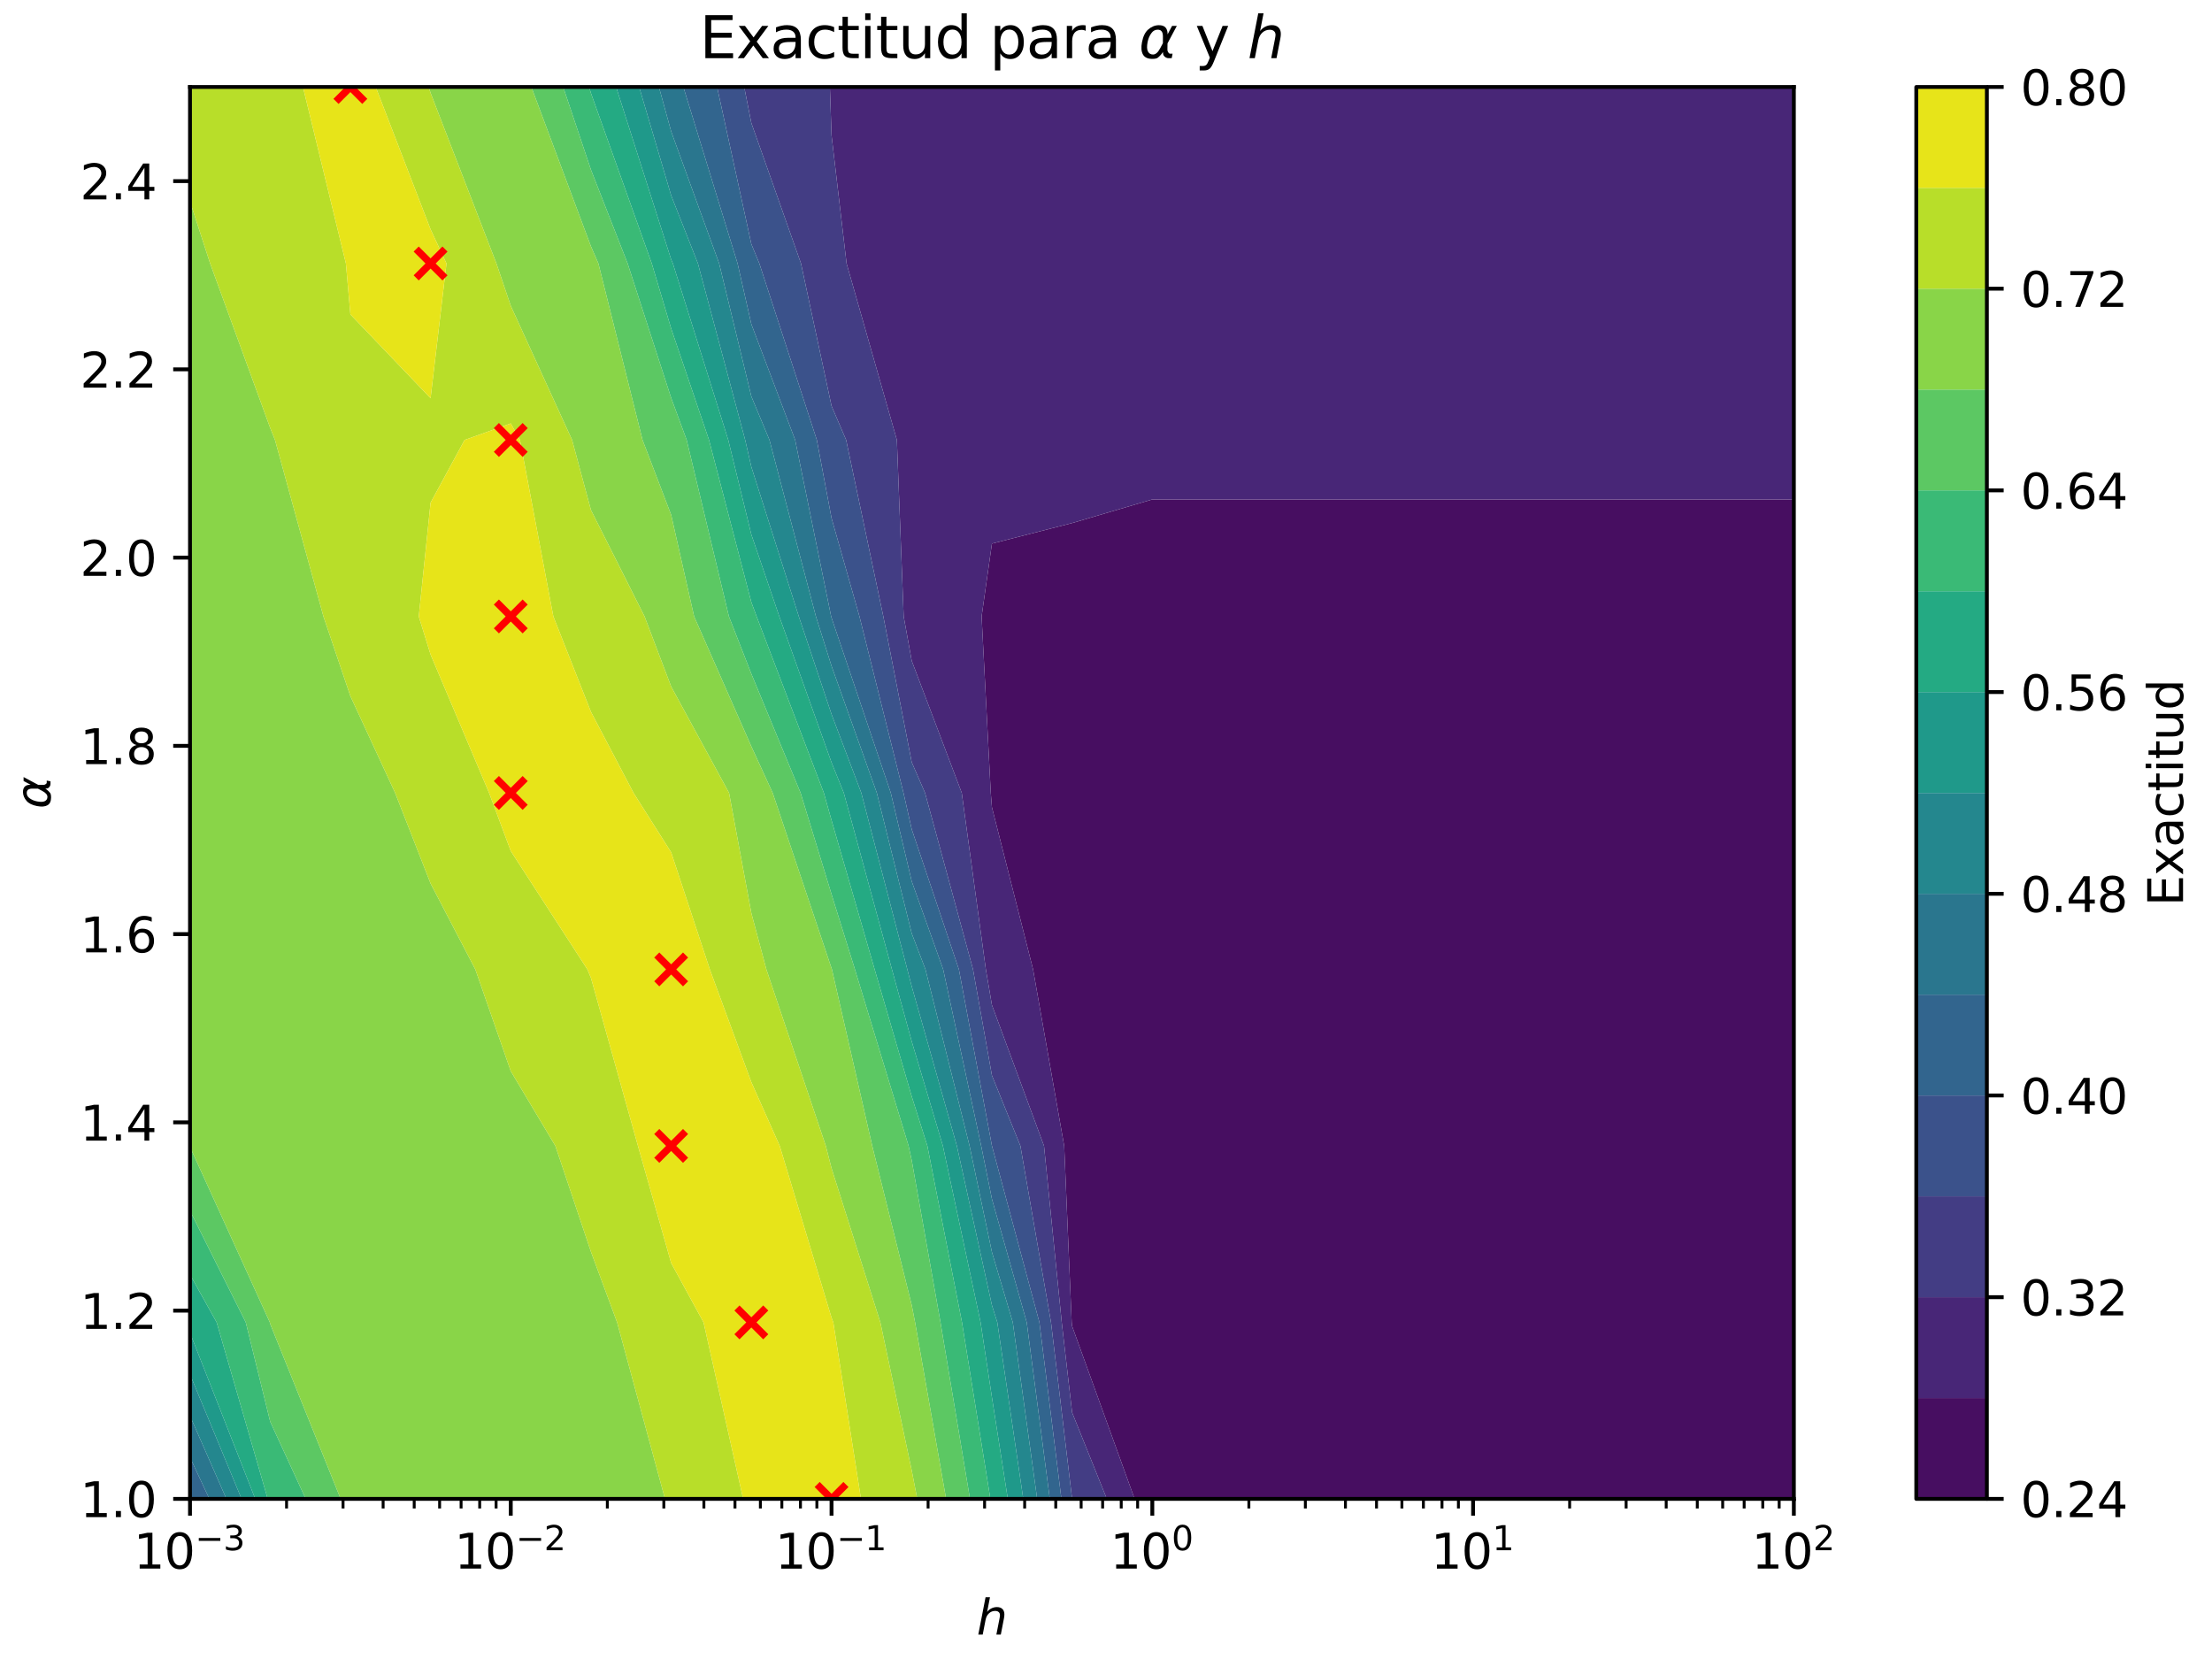<?xml version="1.0" encoding="utf-8" standalone="no"?>
<!DOCTYPE svg PUBLIC "-//W3C//DTD SVG 1.1//EN"
  "http://www.w3.org/Graphics/SVG/1.1/DTD/svg11.dtd">
<svg xmlns:xlink="http://www.w3.org/1999/xlink" width="460.8pt" height="345.6pt" viewBox="0 0 460.8 345.6" xmlns="http://www.w3.org/2000/svg" version="1.1">
 <defs>
  <style type="text/css">*{stroke-linejoin: round; stroke-linecap: butt}</style>
 </defs>
 <g id="figure_1">
  <g id="patch_1">
   <path d="M 0 345.6 
L 460.8 345.6 
L 460.8 0 
L 0 0 
z
" style="fill: #ffffff"/>
  </g>
  <g id="axes_1">
   <g id="patch_2">
    <path d="M 39.581 312.244 
L 373.691 312.244 
L 373.691 18.12 
L 39.581 18.12 
z
" style="fill: #ffffff"/>
   </g>
   <g id="QuadContourSet_1">
    <path d="M 223.342 276.262 
L 236.359 312.244 
L 240.047 312.244 
L 256.753 312.244 
L 273.458 312.244 
L 290.164 312.244 
L 306.869 312.244 
L 323.575 312.244 
L 340.28 312.244 
L 356.986 312.244 
L 373.691 312.244 
L 373.691 275.478 
L 373.691 238.713 
L 373.691 201.947 
L 373.691 165.182 
L 373.691 128.416 
L 373.691 104.044 
L 356.986 104.044 
L 340.28 104.044 
L 323.575 104.044 
L 306.869 104.044 
L 290.164 104.044 
L 273.458 104.044 
L 256.753 104.044 
L 240.047 104.044 
L 223.342 108.965 
L 206.636 113.242 
L 204.491 128.416 
L 206.399 165.182 
L 206.636 168.164 
L 215.211 201.947 
L 221.693 238.713 
L 223.255 275.478 
z
" clip-path="url(#p1effda3542)" style="fill: #470e61"/>
    <path d="M 223.342 294.253 
L 230.574 312.244 
L 236.359 312.244 
L 223.342 276.262 
L 223.255 275.478 
L 221.693 238.713 
L 215.211 201.947 
L 206.636 168.164 
L 206.399 165.182 
L 204.491 128.416 
L 206.636 113.242 
L 223.342 108.965 
L 240.047 104.044 
L 256.753 104.044 
L 273.458 104.044 
L 290.164 104.044 
L 306.869 104.044 
L 323.575 104.044 
L 340.28 104.044 
L 356.986 104.044 
L 373.691 104.044 
L 373.691 91.651 
L 373.691 54.886 
L 373.691 18.12 
L 356.986 18.12 
L 340.28 18.12 
L 323.575 18.12 
L 306.869 18.12 
L 290.164 18.12 
L 273.458 18.12 
L 256.753 18.12 
L 240.047 18.12 
L 223.342 18.12 
L 206.636 18.12 
L 189.931 18.12 
L 173.225 18.12 
L 172.883 18.12 
L 173.225 28.184 
L 176.36 54.886 
L 186.837 91.651 
L 188.254 128.416 
L 189.931 137.661 
L 200.353 165.182 
L 205.373 201.947 
L 206.636 209.368 
L 217.489 238.713 
L 221.181 275.478 
z
" clip-path="url(#p1effda3542)" style="fill: #482677"/>
    <path d="M 223.342 312.244 
L 230.574 312.244 
L 223.342 294.253 
L 221.181 275.478 
L 217.489 238.713 
L 206.636 209.368 
L 205.373 201.947 
L 200.353 165.182 
L 189.931 137.661 
L 188.254 128.416 
L 186.837 91.651 
L 176.36 54.886 
L 173.225 28.184 
L 172.883 18.12 
L 156.52 18.12 
L 155.031 18.12 
L 156.52 25.624 
L 166.863 54.886 
L 173.225 84.567 
L 176.266 91.651 
L 184.013 128.416 
L 189.931 158.79 
L 192.706 165.182 
L 202.701 201.947 
L 206.636 224.03 
L 212.571 238.713 
L 218.948 275.478 
L 223.342 312.244 
z
" clip-path="url(#p1effda3542)" style="fill: #433d84"/>
    <path d="M 218.948 275.478 
L 212.571 238.713 
L 206.636 224.03 
L 202.701 201.947 
L 192.706 165.182 
L 189.931 158.79 
L 184.013 128.416 
L 176.266 91.651 
L 173.225 84.567 
L 166.863 54.886 
L 156.52 25.624 
L 155.031 18.12 
L 149.381 18.12 
L 156.52 50.846 
L 158.187 54.886 
L 170.159 91.651 
L 173.225 107.938 
L 179.043 128.416 
L 188.219 165.182 
L 189.931 172.749 
L 199.758 201.947 
L 206.636 238.692 
L 206.646 238.713 
L 216.529 275.478 
L 221.113 312.244 
L 223.342 312.244 
z
" clip-path="url(#p1effda3542)" style="fill: #3b528b"/>
    <path d="M 39.581 303.603 
L 39.581 312.244 
L 43.618 312.244 
z
M 216.529 275.478 
L 206.646 238.713 
L 206.636 238.692 
L 199.758 201.947 
L 189.931 172.749 
L 188.219 165.182 
L 179.043 128.416 
L 173.225 107.938 
L 170.159 91.651 
L 158.187 54.886 
L 156.52 50.846 
L 149.381 18.12 
L 142.357 18.12 
L 153.649 54.886 
L 156.52 67.528 
L 165.644 91.651 
L 173.143 128.416 
L 173.225 128.691 
L 185.573 165.182 
L 189.931 183.598 
L 196.483 201.947 
L 204.402 238.713 
L 206.636 249.767 
L 213.889 275.478 
L 218.698 312.244 
L 221.113 312.244 
z
" clip-path="url(#p1effda3542)" style="fill: #32658e"/>
    <path d="M 39.581 294.951 
L 39.581 303.603 
L 43.618 312.244 
L 47.165 312.244 
z
M 213.889 275.478 
L 206.636 249.767 
L 204.402 238.713 
L 196.483 201.947 
L 189.931 183.598 
L 185.573 165.182 
L 173.225 128.691 
L 173.143 128.416 
L 165.644 91.651 
L 156.52 67.528 
L 153.649 54.886 
L 142.357 18.12 
L 139.814 18.12 
L 137.267 18.12 
L 139.814 27.373 
L 149.813 54.886 
L 156.52 82.581 
L 160.294 91.651 
L 169.97 128.416 
L 173.225 138.742 
L 182.662 165.182 
L 189.931 194.446 
L 192.79 201.947 
L 201.979 238.713 
L 206.636 260.838 
L 210.986 275.478 
L 216.063 312.244 
L 218.698 312.244 
z
" clip-path="url(#p1effda3542)" style="fill: #2a768e"/>
    <path d="M 39.581 286.299 
L 39.581 294.951 
L 47.165 312.244 
L 50.325 312.244 
z
M 210.986 275.478 
L 206.636 260.838 
L 201.979 238.713 
L 192.79 201.947 
L 189.931 194.446 
L 182.662 165.182 
L 173.225 138.742 
L 169.97 128.416 
L 160.294 91.651 
L 156.52 82.581 
L 149.813 54.886 
L 139.814 27.373 
L 137.267 18.12 
L 133.15 18.12 
L 139.814 40.712 
L 145.392 54.886 
L 155.231 91.651 
L 156.52 97.256 
L 166.407 128.416 
L 173.225 148.793 
L 179.426 165.182 
L 189.01 201.947 
L 189.931 205.483 
L 199.334 238.713 
L 206.636 271.908 
L 207.759 275.478 
L 213.166 312.244 
L 216.063 312.244 
z
" clip-path="url(#p1effda3542)" style="fill: #24878e"/>
    <path d="M 39.581 277.647 
L 39.581 286.299 
L 50.325 312.244 
L 53.175 312.244 
z
M 206.636 291.081 
L 209.947 312.244 
L 213.166 312.244 
L 207.759 275.478 
L 206.636 271.908 
L 199.334 238.713 
L 189.931 205.483 
L 189.01 201.947 
L 179.426 165.182 
L 173.225 148.793 
L 166.407 128.416 
L 156.52 97.256 
L 155.231 91.651 
L 145.392 54.886 
L 139.814 40.712 
L 133.15 18.12 
L 128.351 18.12 
L 139.814 54.052 
L 140.174 54.886 
L 151.708 91.651 
L 156.52 111.356 
L 162.344 128.416 
L 173.225 158.844 
L 175.783 165.182 
L 185.808 201.947 
L 189.931 216.941 
L 196.423 238.713 
L 204.276 275.478 
z
" clip-path="url(#p1effda3542)" style="fill: #1f998a"/>
    <path d="M 45.136 275.478 
L 39.581 265.514 
L 39.581 275.478 
L 39.581 277.647 
L 53.175 312.244 
L 55.77 312.244 
z
M 206.636 312.244 
L 209.947 312.244 
L 206.636 291.081 
L 204.276 275.478 
L 196.423 238.713 
L 189.931 216.941 
L 185.808 201.947 
L 175.783 165.182 
L 173.225 158.844 
L 162.344 128.416 
L 156.52 111.356 
L 151.708 91.651 
L 140.174 54.886 
L 139.814 54.052 
L 128.351 18.12 
L 123.109 18.12 
L 122.713 18.12 
L 123.109 19.414 
L 135.778 54.886 
L 139.814 68.439 
L 147.699 91.651 
L 156.52 125.455 
L 157.618 128.416 
L 171.623 165.182 
L 173.225 170.876 
L 182.208 201.947 
L 189.931 228.399 
L 193.188 238.713 
L 200.4 275.478 
L 206.318 312.244 
z
" clip-path="url(#p1effda3542)" style="fill: #24aa83"/>
    <path d="M 56.287 312.244 
L 63.688 312.244 
L 56.287 296.158 
L 51.201 275.478 
L 39.581 252.217 
L 39.581 265.514 
L 45.136 275.478 
L 55.77 312.244 
z
M 200.4 275.478 
L 193.188 238.713 
L 189.931 228.399 
L 182.208 201.947 
L 173.225 170.876 
L 171.623 165.182 
L 157.618 128.416 
L 156.52 125.455 
L 147.699 91.651 
L 139.814 68.439 
L 135.778 54.886 
L 123.109 19.414 
L 122.713 18.12 
L 117.32 18.12 
L 123.109 35.375 
L 130.747 54.886 
L 139.814 82.896 
L 143.045 91.651 
L 151.848 128.416 
L 156.52 140.369 
L 166.781 165.182 
L 173.225 186.291 
L 178.097 201.947 
L 189.273 238.713 
L 189.931 241.725 
L 195.924 275.478 
L 202.07 312.244 
L 206.318 312.244 
z
" clip-path="url(#p1effda3542)" style="fill: #3aba76"/>
    <path d="M 56.287 296.158 
L 63.688 312.244 
L 70.964 312.244 
L 56.287 275.796 
L 56.215 275.478 
L 39.581 238.92 
L 39.581 252.217 
L 51.201 275.478 
z
M 195.924 275.478 
L 189.931 241.725 
L 189.273 238.713 
L 178.097 201.947 
L 173.225 186.291 
L 166.781 165.182 
L 156.52 140.369 
L 151.848 128.416 
L 143.045 91.651 
L 139.814 82.896 
L 130.747 54.886 
L 123.109 35.375 
L 117.32 18.12 
L 110.691 18.12 
L 123.109 51.335 
L 124.657 54.886 
L 133.853 91.651 
L 139.814 107.25 
L 144.596 128.416 
L 156.52 155.499 
L 160.965 165.182 
L 173.225 201.706 
L 173.307 201.947 
L 181.706 238.713 
L 189.931 271.891 
L 190.63 275.478 
L 197.093 312.244 
L 202.07 312.244 
z
" clip-path="url(#p1effda3542)" style="fill: #5cc863"/>
    <path d="M 56.287 275.796 
L 70.964 312.244 
L 72.992 312.244 
L 89.698 312.244 
L 106.403 312.244 
L 123.109 312.244 
L 138.53 312.244 
L 128.557 275.478 
L 123.109 260.781 
L 115.693 238.713 
L 106.403 223.141 
L 99.022 201.947 
L 89.698 184.049 
L 82.316 165.182 
L 72.992 145.016 
L 67.378 128.416 
L 57.289 91.651 
L 56.287 89.152 
L 43.779 54.886 
L 39.581 41.964 
L 39.581 54.886 
L 39.581 91.651 
L 39.581 128.416 
L 39.581 165.182 
L 39.581 201.947 
L 39.581 238.713 
L 39.581 238.92 
L 56.215 275.478 
z
M 189.931 306.329 
L 191.082 312.244 
L 197.093 312.244 
L 190.63 275.478 
L 189.931 271.891 
L 181.706 238.713 
L 173.307 201.947 
L 173.225 201.706 
L 160.965 165.182 
L 156.52 155.499 
L 144.596 128.416 
L 139.814 107.25 
L 133.853 91.651 
L 124.657 54.886 
L 123.109 51.335 
L 110.691 18.12 
L 106.403 18.12 
L 89.698 18.12 
L 89.301 18.12 
L 89.698 19.359 
L 103.415 54.886 
L 106.403 63.706 
L 119.177 91.651 
L 123.109 106.252 
L 134.273 128.416 
L 139.814 143.018 
L 151.877 165.182 
L 156.52 190.206 
L 159.653 201.947 
L 172.03 238.713 
L 173.225 243.364 
L 183.396 275.478 
z
" clip-path="url(#p1effda3542)" style="fill: #89d548"/>
    <path d="M 139.814 312.244 
L 154.814 312.244 
L 146.564 275.478 
L 139.814 263.109 
L 132.896 238.713 
L 123.109 203.727 
L 122.363 201.947 
L 106.403 177.281 
L 101.89 165.182 
L 89.698 136.363 
L 87.24 128.416 
L 89.698 104.714 
L 96.783 91.651 
L 106.403 88.206 
L 108.317 91.651 
L 115.274 128.416 
L 123.109 148.292 
L 131.98 165.182 
L 139.814 177.551 
L 147.874 201.947 
L 156.52 225.429 
L 162.432 238.713 
L 173.225 274.5 
L 173.594 275.478 
L 179.356 312.244 
L 189.931 312.244 
L 191.082 312.244 
L 189.931 306.329 
L 183.396 275.478 
L 173.225 243.364 
L 172.03 238.713 
L 159.653 201.947 
L 156.52 190.206 
L 151.877 165.182 
L 139.814 143.018 
L 134.273 128.416 
L 123.109 106.252 
L 119.177 91.651 
L 106.403 63.706 
L 103.415 54.886 
L 89.698 19.359 
L 89.301 18.12 
L 78.274 18.12 
L 89.698 47.777 
L 93.011 54.886 
L 89.698 82.955 
L 72.992 65.488 
L 72.058 54.886 
L 63.114 18.12 
L 56.287 18.12 
L 39.581 18.12 
L 39.581 41.964 
L 43.779 54.886 
L 56.287 89.152 
L 57.289 91.651 
L 67.378 128.416 
L 72.992 145.016 
L 82.316 165.182 
L 89.698 184.049 
L 99.022 201.947 
L 106.403 223.141 
L 115.693 238.713 
L 123.109 260.781 
L 128.557 275.478 
L 138.53 312.244 
z
" clip-path="url(#p1effda3542)" style="fill: #b8de29"/>
    <path d="M 156.52 312.244 
L 173.225 312.244 
L 179.356 312.244 
L 173.594 275.478 
L 173.225 274.5 
L 162.432 238.713 
L 156.52 225.429 
L 147.874 201.947 
L 139.814 177.551 
L 131.98 165.182 
L 123.109 148.292 
L 115.274 128.416 
L 108.317 91.651 
L 106.403 88.206 
L 96.783 91.651 
L 89.698 104.714 
L 87.24 128.416 
L 89.698 136.363 
L 101.89 165.182 
L 106.403 177.281 
L 122.363 201.947 
L 123.109 203.727 
L 132.896 238.713 
L 139.814 263.109 
L 146.564 275.478 
L 154.814 312.244 
z
M 72.992 65.488 
L 89.698 82.955 
L 93.011 54.886 
L 89.698 47.777 
L 78.274 18.12 
L 72.992 18.12 
L 63.114 18.12 
L 72.058 54.886 
z
" clip-path="url(#p1effda3542)" style="fill: #e7e419"/>
   </g>
   <g id="PathCollection_1">
    <defs>
     <path id="m5771427a63" d="M -3 3 
L 3 -3 
M -3 -3 
L 3 3 
" style="stroke: #ff0000; stroke-width: 1.5"/>
    </defs>
    <g clip-path="url(#p1effda3542)">
     <use xlink:href="#m5771427a63" x="173.225" y="312.244" style="fill: #ff0000; stroke: #ff0000; stroke-width: 1.5"/>
     <use xlink:href="#m5771427a63" x="156.52" y="275.478" style="fill: #ff0000; stroke: #ff0000; stroke-width: 1.5"/>
     <use xlink:href="#m5771427a63" x="139.814" y="238.713" style="fill: #ff0000; stroke: #ff0000; stroke-width: 1.5"/>
     <use xlink:href="#m5771427a63" x="139.814" y="201.947" style="fill: #ff0000; stroke: #ff0000; stroke-width: 1.5"/>
     <use xlink:href="#m5771427a63" x="106.403" y="165.182" style="fill: #ff0000; stroke: #ff0000; stroke-width: 1.5"/>
     <use xlink:href="#m5771427a63" x="106.403" y="128.416" style="fill: #ff0000; stroke: #ff0000; stroke-width: 1.5"/>
     <use xlink:href="#m5771427a63" x="106.403" y="91.651" style="fill: #ff0000; stroke: #ff0000; stroke-width: 1.5"/>
     <use xlink:href="#m5771427a63" x="89.698" y="54.886" style="fill: #ff0000; stroke: #ff0000; stroke-width: 1.5"/>
     <use xlink:href="#m5771427a63" x="72.992" y="18.12" style="fill: #ff0000; stroke: #ff0000; stroke-width: 1.5"/>
    </g>
   </g>
   <g id="matplotlib.axis_1">
    <g id="xtick_1">
     <g id="line2d_1">
      <defs>
       <path id="me45fb2663d" d="M 0 0 
L 0 3.5 
" style="stroke: #000000; stroke-width: 0.8"/>
      </defs>
      <g>
       <use xlink:href="#me45fb2663d" x="39.581" y="312.244" style="stroke: #000000; stroke-width: 0.8"/>
      </g>
     </g>
     <g id="text_1">
      <!-- $\mathdefault{10^{-3}}$ -->
      <g transform="translate(27.831 326.842) scale(0.1 -0.1)">
       <defs>
        <path id="DejaVuSans-31" d="M 794 531 
L 1825 531 
L 1825 4091 
L 703 3866 
L 703 4441 
L 1819 4666 
L 2450 4666 
L 2450 531 
L 3481 531 
L 3481 0 
L 794 0 
L 794 531 
z
" transform="scale(0.016)"/>
        <path id="DejaVuSans-30" d="M 2034 4250 
Q 1547 4250 1301 3770 
Q 1056 3291 1056 2328 
Q 1056 1369 1301 889 
Q 1547 409 2034 409 
Q 2525 409 2770 889 
Q 3016 1369 3016 2328 
Q 3016 3291 2770 3770 
Q 2525 4250 2034 4250 
z
M 2034 4750 
Q 2819 4750 3233 4129 
Q 3647 3509 3647 2328 
Q 3647 1150 3233 529 
Q 2819 -91 2034 -91 
Q 1250 -91 836 529 
Q 422 1150 422 2328 
Q 422 3509 836 4129 
Q 1250 4750 2034 4750 
z
" transform="scale(0.016)"/>
        <path id="DejaVuSans-2212" d="M 678 2272 
L 4684 2272 
L 4684 1741 
L 678 1741 
L 678 2272 
z
" transform="scale(0.016)"/>
        <path id="DejaVuSans-33" d="M 2597 2516 
Q 3050 2419 3304 2112 
Q 3559 1806 3559 1356 
Q 3559 666 3084 287 
Q 2609 -91 1734 -91 
Q 1441 -91 1130 -33 
Q 819 25 488 141 
L 488 750 
Q 750 597 1062 519 
Q 1375 441 1716 441 
Q 2309 441 2620 675 
Q 2931 909 2931 1356 
Q 2931 1769 2642 2001 
Q 2353 2234 1838 2234 
L 1294 2234 
L 1294 2753 
L 1863 2753 
Q 2328 2753 2575 2939 
Q 2822 3125 2822 3475 
Q 2822 3834 2567 4026 
Q 2313 4219 1838 4219 
Q 1578 4219 1281 4162 
Q 984 4106 628 3988 
L 628 4550 
Q 988 4650 1302 4700 
Q 1616 4750 1894 4750 
Q 2613 4750 3031 4423 
Q 3450 4097 3450 3541 
Q 3450 3153 3228 2886 
Q 3006 2619 2597 2516 
z
" transform="scale(0.016)"/>
       </defs>
       <use xlink:href="#DejaVuSans-31" transform="translate(0 0.766)"/>
       <use xlink:href="#DejaVuSans-30" transform="translate(63.623 0.766)"/>
       <use xlink:href="#DejaVuSans-2212" transform="translate(128.203 39.047) scale(0.7)"/>
       <use xlink:href="#DejaVuSans-33" transform="translate(186.855 39.047) scale(0.7)"/>
      </g>
     </g>
    </g>
    <g id="xtick_2">
     <g id="line2d_2">
      <g>
       <use xlink:href="#me45fb2663d" x="106.403" y="312.244" style="stroke: #000000; stroke-width: 0.8"/>
      </g>
     </g>
     <g id="text_2">
      <!-- $\mathdefault{10^{-2}}$ -->
      <g transform="translate(94.653 326.842) scale(0.1 -0.1)">
       <defs>
        <path id="DejaVuSans-32" d="M 1228 531 
L 3431 531 
L 3431 0 
L 469 0 
L 469 531 
Q 828 903 1448 1529 
Q 2069 2156 2228 2338 
Q 2531 2678 2651 2914 
Q 2772 3150 2772 3378 
Q 2772 3750 2511 3984 
Q 2250 4219 1831 4219 
Q 1534 4219 1204 4116 
Q 875 4013 500 3803 
L 500 4441 
Q 881 4594 1212 4672 
Q 1544 4750 1819 4750 
Q 2544 4750 2975 4387 
Q 3406 4025 3406 3419 
Q 3406 3131 3298 2873 
Q 3191 2616 2906 2266 
Q 2828 2175 2409 1742 
Q 1991 1309 1228 531 
z
" transform="scale(0.016)"/>
       </defs>
       <use xlink:href="#DejaVuSans-31" transform="translate(0 0.766)"/>
       <use xlink:href="#DejaVuSans-30" transform="translate(63.623 0.766)"/>
       <use xlink:href="#DejaVuSans-2212" transform="translate(128.203 39.047) scale(0.7)"/>
       <use xlink:href="#DejaVuSans-32" transform="translate(186.855 39.047) scale(0.7)"/>
      </g>
     </g>
    </g>
    <g id="xtick_3">
     <g id="line2d_3">
      <g>
       <use xlink:href="#me45fb2663d" x="173.225" y="312.244" style="stroke: #000000; stroke-width: 0.8"/>
      </g>
     </g>
     <g id="text_3">
      <!-- $\mathdefault{10^{-1}}$ -->
      <g transform="translate(161.475 326.842) scale(0.1 -0.1)">
       <use xlink:href="#DejaVuSans-31" transform="translate(0 0.684)"/>
       <use xlink:href="#DejaVuSans-30" transform="translate(63.623 0.684)"/>
       <use xlink:href="#DejaVuSans-2212" transform="translate(128.203 38.966) scale(0.7)"/>
       <use xlink:href="#DejaVuSans-31" transform="translate(186.855 38.966) scale(0.7)"/>
      </g>
     </g>
    </g>
    <g id="xtick_4">
     <g id="line2d_4">
      <g>
       <use xlink:href="#me45fb2663d" x="240.047" y="312.244" style="stroke: #000000; stroke-width: 0.8"/>
      </g>
     </g>
     <g id="text_4">
      <!-- $\mathdefault{10^{0}}$ -->
      <g transform="translate(231.247 326.842) scale(0.1 -0.1)">
       <use xlink:href="#DejaVuSans-31" transform="translate(0 0.766)"/>
       <use xlink:href="#DejaVuSans-30" transform="translate(63.623 0.766)"/>
       <use xlink:href="#DejaVuSans-30" transform="translate(128.203 39.047) scale(0.7)"/>
      </g>
     </g>
    </g>
    <g id="xtick_5">
     <g id="line2d_5">
      <g>
       <use xlink:href="#me45fb2663d" x="306.869" y="312.244" style="stroke: #000000; stroke-width: 0.8"/>
      </g>
     </g>
     <g id="text_5">
      <!-- $\mathdefault{10^{1}}$ -->
      <g transform="translate(298.069 326.842) scale(0.1 -0.1)">
       <use xlink:href="#DejaVuSans-31" transform="translate(0 0.684)"/>
       <use xlink:href="#DejaVuSans-30" transform="translate(63.623 0.684)"/>
       <use xlink:href="#DejaVuSans-31" transform="translate(128.203 38.966) scale(0.7)"/>
      </g>
     </g>
    </g>
    <g id="xtick_6">
     <g id="line2d_6">
      <g>
       <use xlink:href="#me45fb2663d" x="373.691" y="312.244" style="stroke: #000000; stroke-width: 0.8"/>
      </g>
     </g>
     <g id="text_6">
      <!-- $\mathdefault{10^{2}}$ -->
      <g transform="translate(364.891 326.842) scale(0.1 -0.1)">
       <use xlink:href="#DejaVuSans-31" transform="translate(0 0.766)"/>
       <use xlink:href="#DejaVuSans-30" transform="translate(63.623 0.766)"/>
       <use xlink:href="#DejaVuSans-32" transform="translate(128.203 39.047) scale(0.7)"/>
      </g>
     </g>
    </g>
    <g id="xtick_7">
     <g id="line2d_7">
      <defs>
       <path id="ma0b1bf0313" d="M 0 0 
L 0 2 
" style="stroke: #000000; stroke-width: 0.6"/>
      </defs>
      <g>
       <use xlink:href="#ma0b1bf0313" x="59.697" y="312.244" style="stroke: #000000; stroke-width: 0.6"/>
      </g>
     </g>
    </g>
    <g id="xtick_8">
     <g id="line2d_8">
      <g>
       <use xlink:href="#ma0b1bf0313" x="71.464" y="312.244" style="stroke: #000000; stroke-width: 0.6"/>
      </g>
     </g>
    </g>
    <g id="xtick_9">
     <g id="line2d_9">
      <g>
       <use xlink:href="#ma0b1bf0313" x="79.812" y="312.244" style="stroke: #000000; stroke-width: 0.6"/>
      </g>
     </g>
    </g>
    <g id="xtick_10">
     <g id="line2d_10">
      <g>
       <use xlink:href="#ma0b1bf0313" x="86.288" y="312.244" style="stroke: #000000; stroke-width: 0.6"/>
      </g>
     </g>
    </g>
    <g id="xtick_11">
     <g id="line2d_11">
      <g>
       <use xlink:href="#ma0b1bf0313" x="91.579" y="312.244" style="stroke: #000000; stroke-width: 0.6"/>
      </g>
     </g>
    </g>
    <g id="xtick_12">
     <g id="line2d_12">
      <g>
       <use xlink:href="#ma0b1bf0313" x="96.053" y="312.244" style="stroke: #000000; stroke-width: 0.6"/>
      </g>
     </g>
    </g>
    <g id="xtick_13">
     <g id="line2d_13">
      <g>
       <use xlink:href="#ma0b1bf0313" x="99.928" y="312.244" style="stroke: #000000; stroke-width: 0.6"/>
      </g>
     </g>
    </g>
    <g id="xtick_14">
     <g id="line2d_14">
      <g>
       <use xlink:href="#ma0b1bf0313" x="103.346" y="312.244" style="stroke: #000000; stroke-width: 0.6"/>
      </g>
     </g>
    </g>
    <g id="xtick_15">
     <g id="line2d_15">
      <g>
       <use xlink:href="#ma0b1bf0313" x="126.519" y="312.244" style="stroke: #000000; stroke-width: 0.6"/>
      </g>
     </g>
    </g>
    <g id="xtick_16">
     <g id="line2d_16">
      <g>
       <use xlink:href="#ma0b1bf0313" x="138.286" y="312.244" style="stroke: #000000; stroke-width: 0.6"/>
      </g>
     </g>
    </g>
    <g id="xtick_17">
     <g id="line2d_17">
      <g>
       <use xlink:href="#ma0b1bf0313" x="146.634" y="312.244" style="stroke: #000000; stroke-width: 0.6"/>
      </g>
     </g>
    </g>
    <g id="xtick_18">
     <g id="line2d_18">
      <g>
       <use xlink:href="#ma0b1bf0313" x="153.11" y="312.244" style="stroke: #000000; stroke-width: 0.6"/>
      </g>
     </g>
    </g>
    <g id="xtick_19">
     <g id="line2d_19">
      <g>
       <use xlink:href="#ma0b1bf0313" x="158.401" y="312.244" style="stroke: #000000; stroke-width: 0.6"/>
      </g>
     </g>
    </g>
    <g id="xtick_20">
     <g id="line2d_20">
      <g>
       <use xlink:href="#ma0b1bf0313" x="162.875" y="312.244" style="stroke: #000000; stroke-width: 0.6"/>
      </g>
     </g>
    </g>
    <g id="xtick_21">
     <g id="line2d_21">
      <g>
       <use xlink:href="#ma0b1bf0313" x="166.75" y="312.244" style="stroke: #000000; stroke-width: 0.6"/>
      </g>
     </g>
    </g>
    <g id="xtick_22">
     <g id="line2d_22">
      <g>
       <use xlink:href="#ma0b1bf0313" x="170.168" y="312.244" style="stroke: #000000; stroke-width: 0.6"/>
      </g>
     </g>
    </g>
    <g id="xtick_23">
     <g id="line2d_23">
      <g>
       <use xlink:href="#ma0b1bf0313" x="193.341" y="312.244" style="stroke: #000000; stroke-width: 0.6"/>
      </g>
     </g>
    </g>
    <g id="xtick_24">
     <g id="line2d_24">
      <g>
       <use xlink:href="#ma0b1bf0313" x="205.108" y="312.244" style="stroke: #000000; stroke-width: 0.6"/>
      </g>
     </g>
    </g>
    <g id="xtick_25">
     <g id="line2d_25">
      <g>
       <use xlink:href="#ma0b1bf0313" x="213.456" y="312.244" style="stroke: #000000; stroke-width: 0.6"/>
      </g>
     </g>
    </g>
    <g id="xtick_26">
     <g id="line2d_26">
      <g>
       <use xlink:href="#ma0b1bf0313" x="219.932" y="312.244" style="stroke: #000000; stroke-width: 0.6"/>
      </g>
     </g>
    </g>
    <g id="xtick_27">
     <g id="line2d_27">
      <g>
       <use xlink:href="#ma0b1bf0313" x="225.223" y="312.244" style="stroke: #000000; stroke-width: 0.6"/>
      </g>
     </g>
    </g>
    <g id="xtick_28">
     <g id="line2d_28">
      <g>
       <use xlink:href="#ma0b1bf0313" x="229.697" y="312.244" style="stroke: #000000; stroke-width: 0.6"/>
      </g>
     </g>
    </g>
    <g id="xtick_29">
     <g id="line2d_29">
      <g>
       <use xlink:href="#ma0b1bf0313" x="233.572" y="312.244" style="stroke: #000000; stroke-width: 0.6"/>
      </g>
     </g>
    </g>
    <g id="xtick_30">
     <g id="line2d_30">
      <g>
       <use xlink:href="#ma0b1bf0313" x="236.99" y="312.244" style="stroke: #000000; stroke-width: 0.6"/>
      </g>
     </g>
    </g>
    <g id="xtick_31">
     <g id="line2d_31">
      <g>
       <use xlink:href="#ma0b1bf0313" x="260.163" y="312.244" style="stroke: #000000; stroke-width: 0.6"/>
      </g>
     </g>
    </g>
    <g id="xtick_32">
     <g id="line2d_32">
      <g>
       <use xlink:href="#ma0b1bf0313" x="271.93" y="312.244" style="stroke: #000000; stroke-width: 0.6"/>
      </g>
     </g>
    </g>
    <g id="xtick_33">
     <g id="line2d_33">
      <g>
       <use xlink:href="#ma0b1bf0313" x="280.278" y="312.244" style="stroke: #000000; stroke-width: 0.6"/>
      </g>
     </g>
    </g>
    <g id="xtick_34">
     <g id="line2d_34">
      <g>
       <use xlink:href="#ma0b1bf0313" x="286.754" y="312.244" style="stroke: #000000; stroke-width: 0.6"/>
      </g>
     </g>
    </g>
    <g id="xtick_35">
     <g id="line2d_35">
      <g>
       <use xlink:href="#ma0b1bf0313" x="292.045" y="312.244" style="stroke: #000000; stroke-width: 0.6"/>
      </g>
     </g>
    </g>
    <g id="xtick_36">
     <g id="line2d_36">
      <g>
       <use xlink:href="#ma0b1bf0313" x="296.519" y="312.244" style="stroke: #000000; stroke-width: 0.6"/>
      </g>
     </g>
    </g>
    <g id="xtick_37">
     <g id="line2d_37">
      <g>
       <use xlink:href="#ma0b1bf0313" x="300.394" y="312.244" style="stroke: #000000; stroke-width: 0.6"/>
      </g>
     </g>
    </g>
    <g id="xtick_38">
     <g id="line2d_38">
      <g>
       <use xlink:href="#ma0b1bf0313" x="303.812" y="312.244" style="stroke: #000000; stroke-width: 0.6"/>
      </g>
     </g>
    </g>
    <g id="xtick_39">
     <g id="line2d_39">
      <g>
       <use xlink:href="#ma0b1bf0313" x="326.985" y="312.244" style="stroke: #000000; stroke-width: 0.6"/>
      </g>
     </g>
    </g>
    <g id="xtick_40">
     <g id="line2d_40">
      <g>
       <use xlink:href="#ma0b1bf0313" x="338.752" y="312.244" style="stroke: #000000; stroke-width: 0.6"/>
      </g>
     </g>
    </g>
    <g id="xtick_41">
     <g id="line2d_41">
      <g>
       <use xlink:href="#ma0b1bf0313" x="347.1" y="312.244" style="stroke: #000000; stroke-width: 0.6"/>
      </g>
     </g>
    </g>
    <g id="xtick_42">
     <g id="line2d_42">
      <g>
       <use xlink:href="#ma0b1bf0313" x="353.576" y="312.244" style="stroke: #000000; stroke-width: 0.6"/>
      </g>
     </g>
    </g>
    <g id="xtick_43">
     <g id="line2d_43">
      <g>
       <use xlink:href="#ma0b1bf0313" x="358.867" y="312.244" style="stroke: #000000; stroke-width: 0.6"/>
      </g>
     </g>
    </g>
    <g id="xtick_44">
     <g id="line2d_44">
      <g>
       <use xlink:href="#ma0b1bf0313" x="363.341" y="312.244" style="stroke: #000000; stroke-width: 0.6"/>
      </g>
     </g>
    </g>
    <g id="xtick_45">
     <g id="line2d_45">
      <g>
       <use xlink:href="#ma0b1bf0313" x="367.216" y="312.244" style="stroke: #000000; stroke-width: 0.6"/>
      </g>
     </g>
    </g>
    <g id="xtick_46">
     <g id="line2d_46">
      <g>
       <use xlink:href="#ma0b1bf0313" x="370.634" y="312.244" style="stroke: #000000; stroke-width: 0.6"/>
      </g>
     </g>
    </g>
    <g id="text_7">
     <!-- $h$ -->
     <g transform="translate(203.436 340.52) scale(0.1 -0.1)">
      <defs>
       <path id="DejaVuSans-Oblique-68" d="M 3566 2113 
L 3156 0 
L 2578 0 
L 2988 2091 
Q 3016 2238 3031 2350 
Q 3047 2463 3047 2528 
Q 3047 2791 2881 2937 
Q 2716 3084 2419 3084 
Q 1956 3084 1617 2771 
Q 1278 2459 1178 1941 
L 800 0 
L 225 0 
L 1172 4863 
L 1747 4863 
L 1375 2950 
Q 1594 3244 1934 3414 
Q 2275 3584 2650 3584 
Q 3113 3584 3367 3334 
Q 3622 3084 3622 2631 
Q 3622 2519 3608 2391 
Q 3594 2263 3566 2113 
z
" transform="scale(0.016)"/>
      </defs>
      <use xlink:href="#DejaVuSans-Oblique-68" transform="translate(0 0.016)"/>
     </g>
    </g>
   </g>
   <g id="matplotlib.axis_2">
    <g id="ytick_1">
     <g id="line2d_47">
      <defs>
       <path id="m28d231f3bd" d="M 0 0 
L -3.5 0 
" style="stroke: #000000; stroke-width: 0.8"/>
      </defs>
      <g>
       <use xlink:href="#m28d231f3bd" x="39.581" y="312.244" style="stroke: #000000; stroke-width: 0.8"/>
      </g>
     </g>
     <g id="text_8">
      <!-- 1.0 -->
      <g transform="translate(16.678 316.043) scale(0.1 -0.1)">
       <defs>
        <path id="DejaVuSans-2e" d="M 684 794 
L 1344 794 
L 1344 0 
L 684 0 
L 684 794 
z
" transform="scale(0.016)"/>
       </defs>
       <use xlink:href="#DejaVuSans-31"/>
       <use xlink:href="#DejaVuSans-2e" x="63.623"/>
       <use xlink:href="#DejaVuSans-30" x="95.41"/>
      </g>
     </g>
    </g>
    <g id="ytick_2">
     <g id="line2d_48">
      <g>
       <use xlink:href="#m28d231f3bd" x="39.581" y="273.027" style="stroke: #000000; stroke-width: 0.8"/>
      </g>
     </g>
     <g id="text_9">
      <!-- 1.2 -->
      <g transform="translate(16.678 276.826) scale(0.1 -0.1)">
       <use xlink:href="#DejaVuSans-31"/>
       <use xlink:href="#DejaVuSans-2e" x="63.623"/>
       <use xlink:href="#DejaVuSans-32" x="95.41"/>
      </g>
     </g>
    </g>
    <g id="ytick_3">
     <g id="line2d_49">
      <g>
       <use xlink:href="#m28d231f3bd" x="39.581" y="233.811" style="stroke: #000000; stroke-width: 0.8"/>
      </g>
     </g>
     <g id="text_10">
      <!-- 1.4 -->
      <g transform="translate(16.678 237.61) scale(0.1 -0.1)">
       <defs>
        <path id="DejaVuSans-34" d="M 2419 4116 
L 825 1625 
L 2419 1625 
L 2419 4116 
z
M 2253 4666 
L 3047 4666 
L 3047 1625 
L 3713 1625 
L 3713 1100 
L 3047 1100 
L 3047 0 
L 2419 0 
L 2419 1100 
L 313 1100 
L 313 1709 
L 2253 4666 
z
" transform="scale(0.016)"/>
       </defs>
       <use xlink:href="#DejaVuSans-31"/>
       <use xlink:href="#DejaVuSans-2e" x="63.623"/>
       <use xlink:href="#DejaVuSans-34" x="95.41"/>
      </g>
     </g>
    </g>
    <g id="ytick_4">
     <g id="line2d_50">
      <g>
       <use xlink:href="#m28d231f3bd" x="39.581" y="194.594" style="stroke: #000000; stroke-width: 0.8"/>
      </g>
     </g>
     <g id="text_11">
      <!-- 1.6 -->
      <g transform="translate(16.678 198.393) scale(0.1 -0.1)">
       <defs>
        <path id="DejaVuSans-36" d="M 2113 2584 
Q 1688 2584 1439 2293 
Q 1191 2003 1191 1497 
Q 1191 994 1439 701 
Q 1688 409 2113 409 
Q 2538 409 2786 701 
Q 3034 994 3034 1497 
Q 3034 2003 2786 2293 
Q 2538 2584 2113 2584 
z
M 3366 4563 
L 3366 3988 
Q 3128 4100 2886 4159 
Q 2644 4219 2406 4219 
Q 1781 4219 1451 3797 
Q 1122 3375 1075 2522 
Q 1259 2794 1537 2939 
Q 1816 3084 2150 3084 
Q 2853 3084 3261 2657 
Q 3669 2231 3669 1497 
Q 3669 778 3244 343 
Q 2819 -91 2113 -91 
Q 1303 -91 875 529 
Q 447 1150 447 2328 
Q 447 3434 972 4092 
Q 1497 4750 2381 4750 
Q 2619 4750 2861 4703 
Q 3103 4656 3366 4563 
z
" transform="scale(0.016)"/>
       </defs>
       <use xlink:href="#DejaVuSans-31"/>
       <use xlink:href="#DejaVuSans-2e" x="63.623"/>
       <use xlink:href="#DejaVuSans-36" x="95.41"/>
      </g>
     </g>
    </g>
    <g id="ytick_5">
     <g id="line2d_51">
      <g>
       <use xlink:href="#m28d231f3bd" x="39.581" y="155.378" style="stroke: #000000; stroke-width: 0.8"/>
      </g>
     </g>
     <g id="text_12">
      <!-- 1.8 -->
      <g transform="translate(16.678 159.177) scale(0.1 -0.1)">
       <defs>
        <path id="DejaVuSans-38" d="M 2034 2216 
Q 1584 2216 1326 1975 
Q 1069 1734 1069 1313 
Q 1069 891 1326 650 
Q 1584 409 2034 409 
Q 2484 409 2743 651 
Q 3003 894 3003 1313 
Q 3003 1734 2745 1975 
Q 2488 2216 2034 2216 
z
M 1403 2484 
Q 997 2584 770 2862 
Q 544 3141 544 3541 
Q 544 4100 942 4425 
Q 1341 4750 2034 4750 
Q 2731 4750 3128 4425 
Q 3525 4100 3525 3541 
Q 3525 3141 3298 2862 
Q 3072 2584 2669 2484 
Q 3125 2378 3379 2068 
Q 3634 1759 3634 1313 
Q 3634 634 3220 271 
Q 2806 -91 2034 -91 
Q 1263 -91 848 271 
Q 434 634 434 1313 
Q 434 1759 690 2068 
Q 947 2378 1403 2484 
z
M 1172 3481 
Q 1172 3119 1398 2916 
Q 1625 2713 2034 2713 
Q 2441 2713 2670 2916 
Q 2900 3119 2900 3481 
Q 2900 3844 2670 4047 
Q 2441 4250 2034 4250 
Q 1625 4250 1398 4047 
Q 1172 3844 1172 3481 
z
" transform="scale(0.016)"/>
       </defs>
       <use xlink:href="#DejaVuSans-31"/>
       <use xlink:href="#DejaVuSans-2e" x="63.623"/>
       <use xlink:href="#DejaVuSans-38" x="95.41"/>
      </g>
     </g>
    </g>
    <g id="ytick_6">
     <g id="line2d_52">
      <g>
       <use xlink:href="#m28d231f3bd" x="39.581" y="116.161" style="stroke: #000000; stroke-width: 0.8"/>
      </g>
     </g>
     <g id="text_13">
      <!-- 2.0 -->
      <g transform="translate(16.678 119.961) scale(0.1 -0.1)">
       <use xlink:href="#DejaVuSans-32"/>
       <use xlink:href="#DejaVuSans-2e" x="63.623"/>
       <use xlink:href="#DejaVuSans-30" x="95.41"/>
      </g>
     </g>
    </g>
    <g id="ytick_7">
     <g id="line2d_53">
      <g>
       <use xlink:href="#m28d231f3bd" x="39.581" y="76.945" style="stroke: #000000; stroke-width: 0.8"/>
      </g>
     </g>
     <g id="text_14">
      <!-- 2.2 -->
      <g transform="translate(16.678 80.744) scale(0.1 -0.1)">
       <use xlink:href="#DejaVuSans-32"/>
       <use xlink:href="#DejaVuSans-2e" x="63.623"/>
       <use xlink:href="#DejaVuSans-32" x="95.41"/>
      </g>
     </g>
    </g>
    <g id="ytick_8">
     <g id="line2d_54">
      <g>
       <use xlink:href="#m28d231f3bd" x="39.581" y="37.728" style="stroke: #000000; stroke-width: 0.8"/>
      </g>
     </g>
     <g id="text_15">
      <!-- 2.4 -->
      <g transform="translate(16.678 41.528) scale(0.1 -0.1)">
       <use xlink:href="#DejaVuSans-32"/>
       <use xlink:href="#DejaVuSans-2e" x="63.623"/>
       <use xlink:href="#DejaVuSans-34" x="95.41"/>
      </g>
     </g>
    </g>
    <g id="text_16">
     <!-- $\alpha$ -->
     <g transform="translate(10.599 168.482) rotate(-90) scale(0.1 -0.1)">
      <defs>
       <path id="DejaVuSans-Oblique-3b1" d="M 2619 1628 
L 2622 2350 
Q 2625 3088 2069 3091 
Q 1653 3094 1394 2747 
Q 1069 2319 959 1747 
Q 825 1059 994 731 
Q 1169 397 1547 397 
Q 1966 397 2319 1063 
L 2619 1628 
z
M 2166 3578 
Q 3141 3594 3128 2584 
Q 3128 2584 3616 3500 
L 4128 3500 
L 3119 1603 
L 3109 919 
Q 3109 766 3194 638 
Q 3291 488 3391 488 
L 3669 488 
L 3575 0 
L 3228 0 
Q 2934 0 2722 263 
Q 2622 394 2619 669 
Q 2416 334 2066 50 
Q 1900 -81 1453 -78 
Q 722 -72 456 397 
Q 184 884 353 1747 
Q 534 2675 1009 3097 
Q 1544 3569 2166 3578 
z
" transform="scale(0.016)"/>
      </defs>
      <use xlink:href="#DejaVuSans-Oblique-3b1" transform="translate(0 0.844)"/>
     </g>
    </g>
   </g>
   <g id="patch_3">
    <path d="M 39.581 312.244 
L 39.581 18.12 
" style="fill: none; stroke: #000000; stroke-width: 0.8; stroke-linejoin: miter; stroke-linecap: square"/>
   </g>
   <g id="patch_4">
    <path d="M 373.691 312.244 
L 373.691 18.12 
" style="fill: none; stroke: #000000; stroke-width: 0.8; stroke-linejoin: miter; stroke-linecap: square"/>
   </g>
   <g id="patch_5">
    <path d="M 39.581 312.244 
L 373.691 312.244 
" style="fill: none; stroke: #000000; stroke-width: 0.8; stroke-linejoin: miter; stroke-linecap: square"/>
   </g>
   <g id="patch_6">
    <path d="M 39.581 18.12 
L 373.691 18.12 
" style="fill: none; stroke: #000000; stroke-width: 0.8; stroke-linejoin: miter; stroke-linecap: square"/>
   </g>
   <g id="text_17">
    <!-- Exactitud para $\alpha$ y $h$ -->
    <g transform="translate(145.736 12.12) scale(0.12 -0.12)">
     <defs>
      <path id="DejaVuSans-45" d="M 628 4666 
L 3578 4666 
L 3578 4134 
L 1259 4134 
L 1259 2753 
L 3481 2753 
L 3481 2222 
L 1259 2222 
L 1259 531 
L 3634 531 
L 3634 0 
L 628 0 
L 628 4666 
z
" transform="scale(0.016)"/>
      <path id="DejaVuSans-78" d="M 3513 3500 
L 2247 1797 
L 3578 0 
L 2900 0 
L 1881 1375 
L 863 0 
L 184 0 
L 1544 1831 
L 300 3500 
L 978 3500 
L 1906 2253 
L 2834 3500 
L 3513 3500 
z
" transform="scale(0.016)"/>
      <path id="DejaVuSans-61" d="M 2194 1759 
Q 1497 1759 1228 1600 
Q 959 1441 959 1056 
Q 959 750 1161 570 
Q 1363 391 1709 391 
Q 2188 391 2477 730 
Q 2766 1069 2766 1631 
L 2766 1759 
L 2194 1759 
z
M 3341 1997 
L 3341 0 
L 2766 0 
L 2766 531 
Q 2569 213 2275 61 
Q 1981 -91 1556 -91 
Q 1019 -91 701 211 
Q 384 513 384 1019 
Q 384 1609 779 1909 
Q 1175 2209 1959 2209 
L 2766 2209 
L 2766 2266 
Q 2766 2663 2505 2880 
Q 2244 3097 1772 3097 
Q 1472 3097 1187 3025 
Q 903 2953 641 2809 
L 641 3341 
Q 956 3463 1253 3523 
Q 1550 3584 1831 3584 
Q 2591 3584 2966 3190 
Q 3341 2797 3341 1997 
z
" transform="scale(0.016)"/>
      <path id="DejaVuSans-63" d="M 3122 3366 
L 3122 2828 
Q 2878 2963 2633 3030 
Q 2388 3097 2138 3097 
Q 1578 3097 1268 2742 
Q 959 2388 959 1747 
Q 959 1106 1268 751 
Q 1578 397 2138 397 
Q 2388 397 2633 464 
Q 2878 531 3122 666 
L 3122 134 
Q 2881 22 2623 -34 
Q 2366 -91 2075 -91 
Q 1284 -91 818 406 
Q 353 903 353 1747 
Q 353 2603 823 3093 
Q 1294 3584 2113 3584 
Q 2378 3584 2631 3529 
Q 2884 3475 3122 3366 
z
" transform="scale(0.016)"/>
      <path id="DejaVuSans-74" d="M 1172 4494 
L 1172 3500 
L 2356 3500 
L 2356 3053 
L 1172 3053 
L 1172 1153 
Q 1172 725 1289 603 
Q 1406 481 1766 481 
L 2356 481 
L 2356 0 
L 1766 0 
Q 1100 0 847 248 
Q 594 497 594 1153 
L 594 3053 
L 172 3053 
L 172 3500 
L 594 3500 
L 594 4494 
L 1172 4494 
z
" transform="scale(0.016)"/>
      <path id="DejaVuSans-69" d="M 603 3500 
L 1178 3500 
L 1178 0 
L 603 0 
L 603 3500 
z
M 603 4863 
L 1178 4863 
L 1178 4134 
L 603 4134 
L 603 4863 
z
" transform="scale(0.016)"/>
      <path id="DejaVuSans-75" d="M 544 1381 
L 544 3500 
L 1119 3500 
L 1119 1403 
Q 1119 906 1312 657 
Q 1506 409 1894 409 
Q 2359 409 2629 706 
Q 2900 1003 2900 1516 
L 2900 3500 
L 3475 3500 
L 3475 0 
L 2900 0 
L 2900 538 
Q 2691 219 2414 64 
Q 2138 -91 1772 -91 
Q 1169 -91 856 284 
Q 544 659 544 1381 
z
M 1991 3584 
L 1991 3584 
z
" transform="scale(0.016)"/>
      <path id="DejaVuSans-64" d="M 2906 2969 
L 2906 4863 
L 3481 4863 
L 3481 0 
L 2906 0 
L 2906 525 
Q 2725 213 2448 61 
Q 2172 -91 1784 -91 
Q 1150 -91 751 415 
Q 353 922 353 1747 
Q 353 2572 751 3078 
Q 1150 3584 1784 3584 
Q 2172 3584 2448 3432 
Q 2725 3281 2906 2969 
z
M 947 1747 
Q 947 1113 1208 752 
Q 1469 391 1925 391 
Q 2381 391 2643 752 
Q 2906 1113 2906 1747 
Q 2906 2381 2643 2742 
Q 2381 3103 1925 3103 
Q 1469 3103 1208 2742 
Q 947 2381 947 1747 
z
" transform="scale(0.016)"/>
      <path id="DejaVuSans-20" transform="scale(0.016)"/>
      <path id="DejaVuSans-70" d="M 1159 525 
L 1159 -1331 
L 581 -1331 
L 581 3500 
L 1159 3500 
L 1159 2969 
Q 1341 3281 1617 3432 
Q 1894 3584 2278 3584 
Q 2916 3584 3314 3078 
Q 3713 2572 3713 1747 
Q 3713 922 3314 415 
Q 2916 -91 2278 -91 
Q 1894 -91 1617 61 
Q 1341 213 1159 525 
z
M 3116 1747 
Q 3116 2381 2855 2742 
Q 2594 3103 2138 3103 
Q 1681 3103 1420 2742 
Q 1159 2381 1159 1747 
Q 1159 1113 1420 752 
Q 1681 391 2138 391 
Q 2594 391 2855 752 
Q 3116 1113 3116 1747 
z
" transform="scale(0.016)"/>
      <path id="DejaVuSans-72" d="M 2631 2963 
Q 2534 3019 2420 3045 
Q 2306 3072 2169 3072 
Q 1681 3072 1420 2755 
Q 1159 2438 1159 1844 
L 1159 0 
L 581 0 
L 581 3500 
L 1159 3500 
L 1159 2956 
Q 1341 3275 1631 3429 
Q 1922 3584 2338 3584 
Q 2397 3584 2469 3576 
Q 2541 3569 2628 3553 
L 2631 2963 
z
" transform="scale(0.016)"/>
      <path id="DejaVuSans-79" d="M 2059 -325 
Q 1816 -950 1584 -1140 
Q 1353 -1331 966 -1331 
L 506 -1331 
L 506 -850 
L 844 -850 
Q 1081 -850 1212 -737 
Q 1344 -625 1503 -206 
L 1606 56 
L 191 3500 
L 800 3500 
L 1894 763 
L 2988 3500 
L 3597 3500 
L 2059 -325 
z
" transform="scale(0.016)"/>
     </defs>
     <use xlink:href="#DejaVuSans-45" transform="translate(0 0.016)"/>
     <use xlink:href="#DejaVuSans-78" transform="translate(63.184 0.016)"/>
     <use xlink:href="#DejaVuSans-61" transform="translate(122.363 0.016)"/>
     <use xlink:href="#DejaVuSans-63" transform="translate(183.643 0.016)"/>
     <use xlink:href="#DejaVuSans-74" transform="translate(238.623 0.016)"/>
     <use xlink:href="#DejaVuSans-69" transform="translate(277.832 0.016)"/>
     <use xlink:href="#DejaVuSans-74" transform="translate(305.615 0.016)"/>
     <use xlink:href="#DejaVuSans-75" transform="translate(344.824 0.016)"/>
     <use xlink:href="#DejaVuSans-64" transform="translate(408.203 0.016)"/>
     <use xlink:href="#DejaVuSans-20" transform="translate(471.68 0.016)"/>
     <use xlink:href="#DejaVuSans-70" transform="translate(503.467 0.016)"/>
     <use xlink:href="#DejaVuSans-61" transform="translate(566.943 0.016)"/>
     <use xlink:href="#DejaVuSans-72" transform="translate(628.223 0.016)"/>
     <use xlink:href="#DejaVuSans-61" transform="translate(669.336 0.016)"/>
     <use xlink:href="#DejaVuSans-20" transform="translate(730.615 0.016)"/>
     <use xlink:href="#DejaVuSans-Oblique-3b1" transform="translate(762.402 0.016)"/>
     <use xlink:href="#DejaVuSans-20" transform="translate(828.32 0.016)"/>
     <use xlink:href="#DejaVuSans-79" transform="translate(860.107 0.016)"/>
     <use xlink:href="#DejaVuSans-20" transform="translate(919.287 0.016)"/>
     <use xlink:href="#DejaVuSans-Oblique-68" transform="translate(951.074 0.016)"/>
    </g>
   </g>
  </g>
  <g id="axes_2">
   <g id="patch_7">
    <path d="M 399.197 312.244 
L 413.903 312.244 
L 413.903 18.12 
L 399.197 18.12 
z
" style="fill: #ffffff"/>
   </g>
   <g id="QuadMesh_1">
    <path d="M 399.197 312.244 
L 413.903 312.244 
L 413.903 291.235 
L 399.197 291.235 
L 399.197 312.244 
" clip-path="url(#p078c206cfe)" style="fill: #470e61"/>
    <path d="M 399.197 291.235 
L 413.903 291.235 
L 413.903 270.226 
L 399.197 270.226 
L 399.197 291.235 
" clip-path="url(#p078c206cfe)" style="fill: #482677"/>
    <path d="M 399.197 270.226 
L 413.903 270.226 
L 413.903 249.217 
L 399.197 249.217 
L 399.197 270.226 
" clip-path="url(#p078c206cfe)" style="fill: #433d84"/>
    <path d="M 399.197 249.217 
L 413.903 249.217 
L 413.903 228.208 
L 399.197 228.208 
L 399.197 249.217 
" clip-path="url(#p078c206cfe)" style="fill: #3b528b"/>
    <path d="M 399.197 228.208 
L 413.903 228.208 
L 413.903 207.199 
L 399.197 207.199 
L 399.197 228.208 
" clip-path="url(#p078c206cfe)" style="fill: #32658e"/>
    <path d="M 399.197 207.199 
L 413.903 207.199 
L 413.903 186.191 
L 399.197 186.191 
L 399.197 207.199 
" clip-path="url(#p078c206cfe)" style="fill: #2a768e"/>
    <path d="M 399.197 186.191 
L 413.903 186.191 
L 413.903 165.182 
L 399.197 165.182 
L 399.197 186.191 
" clip-path="url(#p078c206cfe)" style="fill: #24878e"/>
    <path d="M 399.197 165.182 
L 413.903 165.182 
L 413.903 144.173 
L 399.197 144.173 
L 399.197 165.182 
" clip-path="url(#p078c206cfe)" style="fill: #1f998a"/>
    <path d="M 399.197 144.173 
L 413.903 144.173 
L 413.903 123.164 
L 399.197 123.164 
L 399.197 144.173 
" clip-path="url(#p078c206cfe)" style="fill: #24aa83"/>
    <path d="M 399.197 123.164 
L 413.903 123.164 
L 413.903 102.155 
L 399.197 102.155 
L 399.197 123.164 
" clip-path="url(#p078c206cfe)" style="fill: #3aba76"/>
    <path d="M 399.197 102.155 
L 413.903 102.155 
L 413.903 81.147 
L 399.197 81.147 
L 399.197 102.155 
" clip-path="url(#p078c206cfe)" style="fill: #5cc863"/>
    <path d="M 399.197 81.147 
L 413.903 81.147 
L 413.903 60.138 
L 399.197 60.138 
L 399.197 81.147 
" clip-path="url(#p078c206cfe)" style="fill: #89d548"/>
    <path d="M 399.197 60.138 
L 413.903 60.138 
L 413.903 39.129 
L 399.197 39.129 
L 399.197 60.138 
" clip-path="url(#p078c206cfe)" style="fill: #b8de29"/>
    <path d="M 399.197 39.129 
L 413.903 39.129 
L 413.903 18.12 
L 399.197 18.12 
L 399.197 39.129 
" clip-path="url(#p078c206cfe)" style="fill: #e7e419"/>
   </g>
   <g id="matplotlib.axis_3"/>
   <g id="matplotlib.axis_4">
    <g id="ytick_9">
     <g id="line2d_55">
      <defs>
       <path id="mcdb386d3ae" d="M 0 0 
L 3.5 0 
" style="stroke: #000000; stroke-width: 0.8"/>
      </defs>
      <g>
       <use xlink:href="#mcdb386d3ae" x="413.903" y="312.244" style="stroke: #000000; stroke-width: 0.8"/>
      </g>
     </g>
     <g id="text_18">
      <!-- 0.24 -->
      <g transform="translate(420.903 316.043) scale(0.1 -0.1)">
       <use xlink:href="#DejaVuSans-30"/>
       <use xlink:href="#DejaVuSans-2e" x="63.623"/>
       <use xlink:href="#DejaVuSans-32" x="95.41"/>
       <use xlink:href="#DejaVuSans-34" x="159.033"/>
      </g>
     </g>
    </g>
    <g id="ytick_10">
     <g id="line2d_56">
      <g>
       <use xlink:href="#mcdb386d3ae" x="413.903" y="270.226" style="stroke: #000000; stroke-width: 0.8"/>
      </g>
     </g>
     <g id="text_19">
      <!-- 0.32 -->
      <g transform="translate(420.903 274.025) scale(0.1 -0.1)">
       <use xlink:href="#DejaVuSans-30"/>
       <use xlink:href="#DejaVuSans-2e" x="63.623"/>
       <use xlink:href="#DejaVuSans-33" x="95.41"/>
       <use xlink:href="#DejaVuSans-32" x="159.033"/>
      </g>
     </g>
    </g>
    <g id="ytick_11">
     <g id="line2d_57">
      <g>
       <use xlink:href="#mcdb386d3ae" x="413.903" y="228.208" style="stroke: #000000; stroke-width: 0.8"/>
      </g>
     </g>
     <g id="text_20">
      <!-- 0.40 -->
      <g transform="translate(420.903 232.008) scale(0.1 -0.1)">
       <use xlink:href="#DejaVuSans-30"/>
       <use xlink:href="#DejaVuSans-2e" x="63.623"/>
       <use xlink:href="#DejaVuSans-34" x="95.41"/>
       <use xlink:href="#DejaVuSans-30" x="159.033"/>
      </g>
     </g>
    </g>
    <g id="ytick_12">
     <g id="line2d_58">
      <g>
       <use xlink:href="#mcdb386d3ae" x="413.903" y="186.191" style="stroke: #000000; stroke-width: 0.8"/>
      </g>
     </g>
     <g id="text_21">
      <!-- 0.48 -->
      <g transform="translate(420.903 189.99) scale(0.1 -0.1)">
       <use xlink:href="#DejaVuSans-30"/>
       <use xlink:href="#DejaVuSans-2e" x="63.623"/>
       <use xlink:href="#DejaVuSans-34" x="95.41"/>
       <use xlink:href="#DejaVuSans-38" x="159.033"/>
      </g>
     </g>
    </g>
    <g id="ytick_13">
     <g id="line2d_59">
      <g>
       <use xlink:href="#mcdb386d3ae" x="413.903" y="144.173" style="stroke: #000000; stroke-width: 0.8"/>
      </g>
     </g>
     <g id="text_22">
      <!-- 0.56 -->
      <g transform="translate(420.903 147.972) scale(0.1 -0.1)">
       <defs>
        <path id="DejaVuSans-35" d="M 691 4666 
L 3169 4666 
L 3169 4134 
L 1269 4134 
L 1269 2991 
Q 1406 3038 1543 3061 
Q 1681 3084 1819 3084 
Q 2600 3084 3056 2656 
Q 3513 2228 3513 1497 
Q 3513 744 3044 326 
Q 2575 -91 1722 -91 
Q 1428 -91 1123 -41 
Q 819 9 494 109 
L 494 744 
Q 775 591 1075 516 
Q 1375 441 1709 441 
Q 2250 441 2565 725 
Q 2881 1009 2881 1497 
Q 2881 1984 2565 2268 
Q 2250 2553 1709 2553 
Q 1456 2553 1204 2497 
Q 953 2441 691 2322 
L 691 4666 
z
" transform="scale(0.016)"/>
       </defs>
       <use xlink:href="#DejaVuSans-30"/>
       <use xlink:href="#DejaVuSans-2e" x="63.623"/>
       <use xlink:href="#DejaVuSans-35" x="95.41"/>
       <use xlink:href="#DejaVuSans-36" x="159.033"/>
      </g>
     </g>
    </g>
    <g id="ytick_14">
     <g id="line2d_60">
      <g>
       <use xlink:href="#mcdb386d3ae" x="413.903" y="102.155" style="stroke: #000000; stroke-width: 0.8"/>
      </g>
     </g>
     <g id="text_23">
      <!-- 0.64 -->
      <g transform="translate(420.903 105.955) scale(0.1 -0.1)">
       <use xlink:href="#DejaVuSans-30"/>
       <use xlink:href="#DejaVuSans-2e" x="63.623"/>
       <use xlink:href="#DejaVuSans-36" x="95.41"/>
       <use xlink:href="#DejaVuSans-34" x="159.033"/>
      </g>
     </g>
    </g>
    <g id="ytick_15">
     <g id="line2d_61">
      <g>
       <use xlink:href="#mcdb386d3ae" x="413.903" y="60.138" style="stroke: #000000; stroke-width: 0.8"/>
      </g>
     </g>
     <g id="text_24">
      <!-- 0.72 -->
      <g transform="translate(420.903 63.937) scale(0.1 -0.1)">
       <defs>
        <path id="DejaVuSans-37" d="M 525 4666 
L 3525 4666 
L 3525 4397 
L 1831 0 
L 1172 0 
L 2766 4134 
L 525 4134 
L 525 4666 
z
" transform="scale(0.016)"/>
       </defs>
       <use xlink:href="#DejaVuSans-30"/>
       <use xlink:href="#DejaVuSans-2e" x="63.623"/>
       <use xlink:href="#DejaVuSans-37" x="95.41"/>
       <use xlink:href="#DejaVuSans-32" x="159.033"/>
      </g>
     </g>
    </g>
    <g id="ytick_16">
     <g id="line2d_62">
      <g>
       <use xlink:href="#mcdb386d3ae" x="413.903" y="18.12" style="stroke: #000000; stroke-width: 0.8"/>
      </g>
     </g>
     <g id="text_25">
      <!-- 0.80 -->
      <g transform="translate(420.903 21.919) scale(0.1 -0.1)">
       <use xlink:href="#DejaVuSans-30"/>
       <use xlink:href="#DejaVuSans-2e" x="63.623"/>
       <use xlink:href="#DejaVuSans-38" x="95.41"/>
       <use xlink:href="#DejaVuSans-30" x="159.033"/>
      </g>
     </g>
    </g>
    <g id="text_26">
     <!-- Exactitud -->
     <g transform="translate(454.767 188.766) rotate(-90) scale(0.1 -0.1)">
      <use xlink:href="#DejaVuSans-45"/>
      <use xlink:href="#DejaVuSans-78" x="63.184"/>
      <use xlink:href="#DejaVuSans-61" x="122.363"/>
      <use xlink:href="#DejaVuSans-63" x="183.643"/>
      <use xlink:href="#DejaVuSans-74" x="238.623"/>
      <use xlink:href="#DejaVuSans-69" x="277.832"/>
      <use xlink:href="#DejaVuSans-74" x="305.615"/>
      <use xlink:href="#DejaVuSans-75" x="344.824"/>
      <use xlink:href="#DejaVuSans-64" x="408.203"/>
     </g>
    </g>
   </g>
   <g id="LineCollection_1"/>
   <g id="patch_8">
    <path d="M 399.197 312.244 
L 406.55 312.244 
L 413.903 312.244 
L 413.903 18.12 
L 406.55 18.12 
L 399.197 18.12 
L 399.197 312.244 
z
" style="fill: none; stroke: #000000; stroke-width: 0.8; stroke-linejoin: miter; stroke-linecap: square"/>
   </g>
  </g>
 </g>
 <defs>
  <clipPath id="p1effda3542">
   <rect x="39.581" y="18.12" width="334.11" height="294.123"/>
  </clipPath>
  <clipPath id="p078c206cfe">
   <rect x="399.197" y="18.12" width="14.706" height="294.123"/>
  </clipPath>
 </defs>
</svg>
